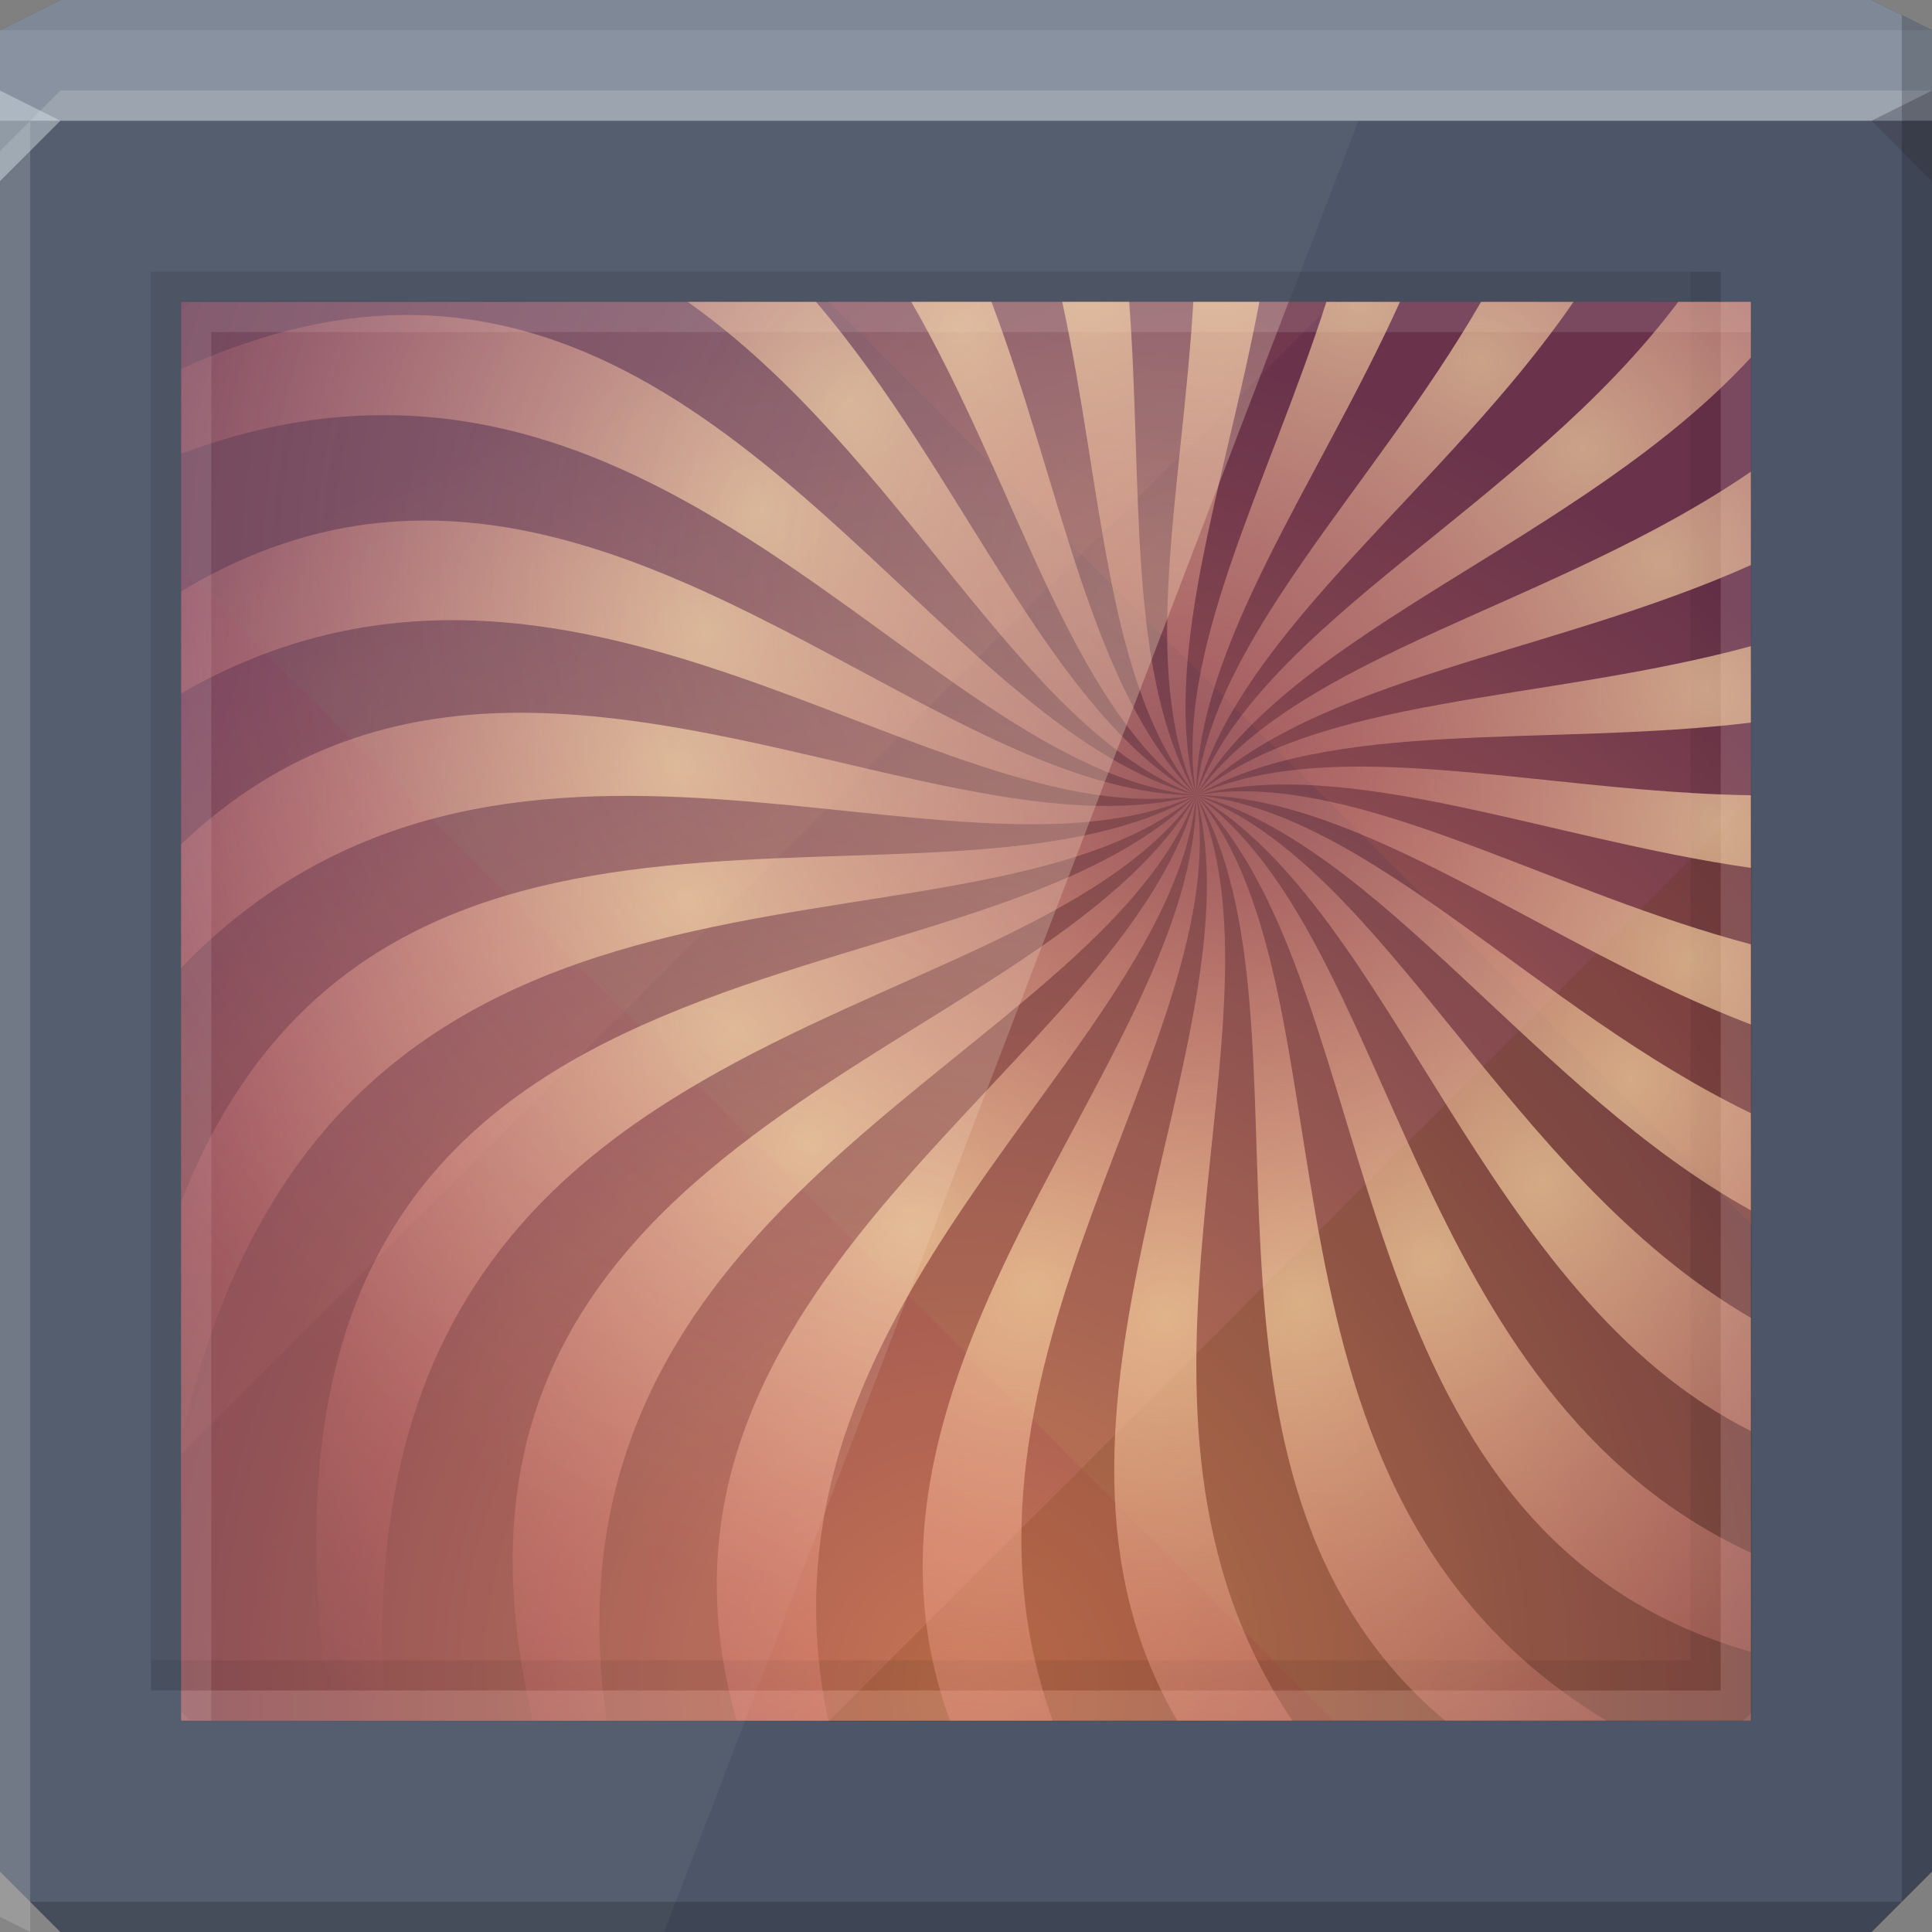 <?xml version="1.0" encoding="UTF-8" standalone="no"?>
<!-- Created with Inkscape (http://www.inkscape.org/) -->

<svg
   xmlns:dc="http://purl.org/dc/elements/1.1/"
   xmlns:cc="http://creativecommons.org/ns#"
   xmlns:rdf="http://www.w3.org/1999/02/22-rdf-syntax-ns#"
   xmlns:svg="http://www.w3.org/2000/svg"
   xmlns="http://www.w3.org/2000/svg"
   xmlns:xlink="http://www.w3.org/1999/xlink"
   xmlns:sodipodi="http://sodipodi.sourceforge.net/DTD/sodipodi-0.dtd"
   xmlns:inkscape="http://www.inkscape.org/namespaces/inkscape"
   id="svg13094"
   height="64"
   width="64"
   version="1.1"
   inkscape:version="0.48.3.1 r9886"
   sodipodi:docname="preferences-desktop-screensaver.svg"
   inkscape:export-filename="folder.png"
   inkscape:export-xdpi="90"
   inkscape:export-ydpi="90">
  <rect width="100%" height="100%" fill="#808080" stroke="none"/>
  <sodipodi:namedview
     pagecolor="#ffffff"
     bordercolor="#666666"
     borderopacity="1"
     objecttolerance="10"
     gridtolerance="10"
     guidetolerance="10"
     inkscape:pageopacity="0"
     inkscape:pageshadow="2"
     inkscape:window-width="1920"
     inkscape:window-height="1027"
     id="namedview46"
     showgrid="true"
     inkscape:snap-bbox="true"
     inkscape:bbox-paths="true"
     inkscape:bbox-nodes="true"
     inkscape:snap-bbox-edge-midpoints="true"
     inkscape:snap-bbox-midpoints="true"
     inkscape:snap-nodes="true"
     inkscape:object-paths="true"
     inkscape:snap-intersection-paths="true"
     inkscape:object-nodes="true"
     inkscape:snap-smooth-nodes="true"
     inkscape:snap-midpoints="true"
     inkscape:snap-object-midpoints="true"
     inkscape:snap-center="true"
     fit-margin-top="0"
     fit-margin-left="0"
     fit-margin-right="0"
     fit-margin-bottom="0"
     inkscape:zoom="10.429825"
     inkscape:cx="42.259432"
     inkscape:cy="29.269602"
     inkscape:window-x="-10"
     inkscape:window-y="31"
     inkscape:window-maximized="1"
     inkscape:current-layer="svg13094"
     showguides="true"
     inkscape:guide-bbox="true"
     inkscape:snap-page="true"
     inkscape:snap-global="false">
    <inkscape:grid
       type="xygrid"
       id="grid3023"
       empspacing="5"
       visible="true"
       enabled="true"
       snapvisiblegridlinesonly="true"
       originx="-80px"
       originy="-75px" />
  </sodipodi:namedview>
  <defs
     id="defs11">
    <linearGradient
       id="linearGradient3141">
      <stop
         style="stop-color:#ffdea9;stop-opacity:0.652;"
         offset="0"
         id="stop3143" />
      <stop
         style="stop-color:#ff7687;stop-opacity:0;"
         offset="1"
         id="stop3145" />
    </linearGradient>
    <linearGradient
       inkscape:collect="always"
       id="linearGradient3133">
      <stop
         style="stop-color:#000000;stop-opacity:1;"
         offset="0"
         id="stop3135" />
      <stop
         style="stop-color:#000000;stop-opacity:0;"
         offset="1"
         id="stop3137" />
    </linearGradient>
    <linearGradient
       id="linearGradient3818">
      <stop
         style="stop-color:#426ca6;stop-opacity:1;"
         offset="0"
         id="stop3820" />
      <stop
         style="stop-color:#3a6093;stop-opacity:0.586;"
         offset="1"
         id="stop3822" />
    </linearGradient>
    <radialGradient
       inkscape:collect="always"
       xlink:href="#linearGradient3818"
       id="radialGradient3824"
       cx="32"
       cy="55.5"
       fx="32"
       fy="55.5"
       r="26"
       gradientTransform="matrix(2,-2.6923078e-8,2.5369823e-8,1.885,-32,-55.596)"
       gradientUnits="userSpaceOnUse" />
    <linearGradient
       inkscape:collect="always"
       id="linearGradient3818-3">
      <stop
         style="stop-color:#6892cc;stop-opacity:1"
         offset="0"
         id="stop3820-2" />
      <stop
         style="stop-color:#5f88c0;stop-opacity:0.586"
         offset="1"
         id="stop3822-2" />
    </linearGradient>
    <linearGradient
       inkscape:collect="always"
       xlink:href="#linearGradient3133"
       id="linearGradient3139"
       x1="42.147"
       y1="18.381"
       x2="43.7"
       y2="12.586"
       gradientUnits="userSpaceOnUse" />
    <radialGradient
       inkscape:collect="always"
       xlink:href="#linearGradient3818-3"
       id="radialGradient5504"
       gradientUnits="userSpaceOnUse"
       gradientTransform="matrix(2,-2.6923078e-8,2.5369823e-8,1.885,-32,-55.596)"
       cx="32"
       cy="55.5"
       fx="32"
       fy="55.5"
       r="26" />
    <linearGradient
       inkscape:collect="always"
       xlink:href="#linearGradient3133"
       id="linearGradient5677"
       gradientUnits="userSpaceOnUse"
       x1="42.147"
       y1="18.381"
       x2="43.7"
       y2="12.586" />
    <radialGradient
       inkscape:collect="always"
       xlink:href="#linearGradient3141"
       id="radialGradient5681"
       gradientUnits="userSpaceOnUse"
       gradientTransform="matrix(2.392,0,0,1.675,-54.594,-6.898)"
       cx="39.219"
       cy="14.657"
       fx="39.219"
       fy="14.657"
       r="15.055" />
    <radialGradient
       inkscape:collect="always"
       xlink:href="#linearGradient3141"
       id="radialGradient5712"
       gradientUnits="userSpaceOnUse"
       gradientTransform="matrix(2.392,0,0,1.675,-54.594,-6.898)"
       cx="39.219"
       cy="14.657"
       fx="39.219"
       fy="14.657"
       r="15.055" />
    <radialGradient
       inkscape:collect="always"
       xlink:href="#linearGradient3141"
       id="radialGradient5718"
       gradientUnits="userSpaceOnUse"
       gradientTransform="matrix(2.392,0,0,1.675,-54.594,-6.898)"
       cx="39.219"
       cy="14.657"
       fx="39.219"
       fy="14.657"
       r="15.055" />
    <radialGradient
       inkscape:collect="always"
       xlink:href="#linearGradient3141"
       id="radialGradient5724"
       gradientUnits="userSpaceOnUse"
       gradientTransform="matrix(2.392,0,0,1.675,-54.594,-6.898)"
       cx="39.219"
       cy="14.657"
       fx="39.219"
       fy="14.657"
       r="15.055" />
    <radialGradient
       inkscape:collect="always"
       xlink:href="#linearGradient3141"
       id="radialGradient5730"
       gradientUnits="userSpaceOnUse"
       gradientTransform="matrix(2.392,0,0,1.675,-54.594,-6.898)"
       cx="39.219"
       cy="14.657"
       fx="39.219"
       fy="14.657"
       r="15.055" />
    <radialGradient
       inkscape:collect="always"
       xlink:href="#linearGradient3141"
       id="radialGradient5736"
       gradientUnits="userSpaceOnUse"
       gradientTransform="matrix(2.392,0,0,1.675,-54.594,-6.898)"
       cx="39.219"
       cy="14.657"
       fx="39.219"
       fy="14.657"
       r="15.055" />
    <radialGradient
       inkscape:collect="always"
       xlink:href="#linearGradient3141"
       id="radialGradient5742"
       gradientUnits="userSpaceOnUse"
       gradientTransform="matrix(2.392,0,0,1.675,-54.594,-6.898)"
       cx="39.219"
       cy="14.657"
       fx="39.219"
       fy="14.657"
       r="15.055" />
    <radialGradient
       inkscape:collect="always"
       xlink:href="#linearGradient3141"
       id="radialGradient5748"
       gradientUnits="userSpaceOnUse"
       gradientTransform="matrix(2.392,0,0,1.675,-54.594,-6.898)"
       cx="39.219"
       cy="14.657"
       fx="39.219"
       fy="14.657"
       r="15.055" />
    <radialGradient
       inkscape:collect="always"
       xlink:href="#linearGradient3141"
       id="radialGradient5754"
       gradientUnits="userSpaceOnUse"
       gradientTransform="matrix(2.392,0,0,1.675,-54.594,-6.898)"
       cx="39.219"
       cy="14.657"
       fx="39.219"
       fy="14.657"
       r="15.055" />
    <radialGradient
       inkscape:collect="always"
       xlink:href="#linearGradient3141"
       id="radialGradient5760"
       gradientUnits="userSpaceOnUse"
       gradientTransform="matrix(2.392,0,0,1.675,-54.594,-6.898)"
       cx="39.219"
       cy="14.657"
       fx="39.219"
       fy="14.657"
       r="15.055" />
    <radialGradient
       inkscape:collect="always"
       xlink:href="#linearGradient3141"
       id="radialGradient5766"
       gradientUnits="userSpaceOnUse"
       gradientTransform="matrix(2.392,0,0,1.675,-54.594,-6.898)"
       cx="39.219"
       cy="14.657"
       fx="39.219"
       fy="14.657"
       r="15.055" />
    <radialGradient
       inkscape:collect="always"
       xlink:href="#linearGradient3141"
       id="radialGradient5772"
       gradientUnits="userSpaceOnUse"
       gradientTransform="matrix(2.392,0,0,1.675,-54.594,-6.898)"
       cx="39.219"
       cy="14.657"
       fx="39.219"
       fy="14.657"
       r="15.055" />
    <radialGradient
       inkscape:collect="always"
       xlink:href="#linearGradient3141"
       id="radialGradient5778"
       gradientUnits="userSpaceOnUse"
       gradientTransform="matrix(2.392,0,0,1.675,-54.594,-6.898)"
       cx="39.219"
       cy="14.657"
       fx="39.219"
       fy="14.657"
       r="15.055" />
    <radialGradient
       inkscape:collect="always"
       xlink:href="#linearGradient3141"
       id="radialGradient5784"
       gradientUnits="userSpaceOnUse"
       gradientTransform="matrix(2.392,0,0,1.675,-54.594,-6.898)"
       cx="39.219"
       cy="14.657"
       fx="39.219"
       fy="14.657"
       r="15.055" />
    <radialGradient
       inkscape:collect="always"
       xlink:href="#linearGradient3141"
       id="radialGradient5790"
       gradientUnits="userSpaceOnUse"
       gradientTransform="matrix(2.392,0,0,1.675,-54.594,-6.898)"
       cx="39.219"
       cy="14.657"
       fx="39.219"
       fy="14.657"
       r="15.055" />
    <radialGradient
       inkscape:collect="always"
       xlink:href="#linearGradient3141"
       id="radialGradient5796"
       gradientUnits="userSpaceOnUse"
       gradientTransform="matrix(2.392,0,0,1.675,-54.594,-6.898)"
       cx="39.219"
       cy="14.657"
       fx="39.219"
       fy="14.657"
       r="15.055" />
    <radialGradient
       inkscape:collect="always"
       xlink:href="#linearGradient3141"
       id="radialGradient5802"
       gradientUnits="userSpaceOnUse"
       gradientTransform="matrix(2.392,0,0,1.675,-54.594,-6.898)"
       cx="39.219"
       cy="14.657"
       fx="39.219"
       fy="14.657"
       r="15.055" />
    <radialGradient
       inkscape:collect="always"
       xlink:href="#linearGradient3141"
       id="radialGradient5808"
       gradientUnits="userSpaceOnUse"
       gradientTransform="matrix(2.392,0,0,1.675,-54.594,-6.898)"
       cx="39.219"
       cy="14.657"
       fx="39.219"
       fy="14.657"
       r="15.055" />
    <radialGradient
       inkscape:collect="always"
       xlink:href="#linearGradient3141"
       id="radialGradient5814"
       gradientUnits="userSpaceOnUse"
       gradientTransform="matrix(2.392,0,0,1.675,-54.594,-6.898)"
       cx="39.219"
       cy="14.657"
       fx="39.219"
       fy="14.657"
       r="15.055" />
    <radialGradient
       inkscape:collect="always"
       xlink:href="#linearGradient3141"
       id="radialGradient5820"
       gradientUnits="userSpaceOnUse"
       gradientTransform="matrix(2.392,0,0,1.675,-54.594,-6.898)"
       cx="39.219"
       cy="14.657"
       fx="39.219"
       fy="14.657"
       r="15.055" />
    <radialGradient
       inkscape:collect="always"
       xlink:href="#linearGradient3141"
       id="radialGradient5826"
       gradientUnits="userSpaceOnUse"
       gradientTransform="matrix(2.392,0,0,1.675,-54.594,-6.898)"
       cx="39.219"
       cy="14.657"
       fx="39.219"
       fy="14.657"
       r="15.055" />
    <radialGradient
       inkscape:collect="always"
       xlink:href="#linearGradient3141"
       id="radialGradient5832"
       gradientUnits="userSpaceOnUse"
       gradientTransform="matrix(2.392,0,0,1.675,-54.594,-6.898)"
       cx="39.219"
       cy="14.657"
       fx="39.219"
       fy="14.657"
       r="15.055" />
    <radialGradient
       inkscape:collect="always"
       xlink:href="#linearGradient3141"
       id="radialGradient5838"
       gradientUnits="userSpaceOnUse"
       gradientTransform="matrix(2.392,0,0,1.675,-54.594,-6.898)"
       cx="39.219"
       cy="14.657"
       fx="39.219"
       fy="14.657"
       r="15.055" />
    <radialGradient
       inkscape:collect="always"
       xlink:href="#linearGradient3141"
       id="radialGradient5844"
       gradientUnits="userSpaceOnUse"
       gradientTransform="matrix(2.392,0,0,1.675,-54.594,-6.898)"
       cx="39.219"
       cy="14.657"
       fx="39.219"
       fy="14.657"
       r="15.055" />
    <linearGradient
       inkscape:collect="always"
       xlink:href="#linearGradient3133"
       id="linearGradient5846"
       gradientUnits="userSpaceOnUse"
       x1="42.147"
       y1="18.381"
       x2="43.7"
       y2="12.586" />
    <radialGradient
       inkscape:collect="always"
       xlink:href="#linearGradient3141"
       id="radialGradient5848"
       gradientUnits="userSpaceOnUse"
       gradientTransform="matrix(2.392,0,0,1.675,-54.594,-6.898)"
       cx="39.219"
       cy="14.657"
       fx="39.219"
       fy="14.657"
       r="15.055" />
    <radialGradient
       inkscape:collect="always"
       xlink:href="#linearGradient3141"
       id="radialGradient5851"
       gradientUnits="userSpaceOnUse"
       gradientTransform="matrix(1.914,0,0,1.675,-30.05,-14.553)"
       cx="39.219"
       cy="14.657"
       fx="39.219"
       fy="14.657"
       r="15.055" />
    <radialGradient
       inkscape:collect="always"
       xlink:href="#linearGradient3141"
       id="radialGradient5854"
       gradientUnits="userSpaceOnUse"
       gradientTransform="matrix(1.848,0.495,-0.434,1.618,-17.09,-31.192)"
       cx="39.219"
       cy="14.657"
       fx="39.219"
       fy="14.657"
       r="15.055" />
    <radialGradient
       inkscape:collect="always"
       xlink:href="#linearGradient3141"
       id="radialGradient5857"
       gradientUnits="userSpaceOnUse"
       gradientTransform="matrix(1.657,0.957,-0.838,1.451,-0.266,-43.911)"
       cx="39.219"
       cy="14.657"
       fx="39.219"
       fy="14.657"
       r="15.055" />
    <radialGradient
       inkscape:collect="always"
       xlink:href="#linearGradient3141"
       id="radialGradient5860"
       gradientUnits="userSpaceOnUse"
       gradientTransform="matrix(1.353,1.353,-1.184,1.184,19.277,-51.841)"
       cx="39.219"
       cy="14.657"
       fx="39.219"
       fy="14.657"
       r="15.055" />
    <radialGradient
       inkscape:collect="always"
       xlink:href="#linearGradient3141"
       id="radialGradient5863"
       gradientUnits="userSpaceOnUse"
       gradientTransform="matrix(0.957,1.657,-1.451,0.838,40.207,-54.444)"
       cx="39.219"
       cy="14.657"
       fx="39.219"
       fy="14.657"
       r="15.055" />
    <radialGradient
       inkscape:collect="always"
       xlink:href="#linearGradient3141"
       id="radialGradient5866"
       gradientUnits="userSpaceOnUse"
       gradientTransform="matrix(0.495,1.848,-1.618,0.434,61.097,-51.54)"
       cx="39.219"
       cy="14.657"
       fx="39.219"
       fy="14.657"
       r="15.055" />
    <radialGradient
       inkscape:collect="always"
       xlink:href="#linearGradient3141"
       id="radialGradient5869"
       gradientUnits="userSpaceOnUse"
       gradientTransform="matrix(0,1.914,-1.675,0,80.524,-43.329)"
       cx="39.219"
       cy="14.657"
       fx="39.219"
       fy="14.657"
       r="15.055" />
    <radialGradient
       inkscape:collect="always"
       xlink:href="#linearGradient3141"
       id="radialGradient5872"
       gradientUnits="userSpaceOnUse"
       gradientTransform="matrix(-0.495,1.848,-1.618,-0.434,97.163,-30.37)"
       cx="39.219"
       cy="14.657"
       fx="39.219"
       fy="14.657"
       r="15.055" />
    <radialGradient
       inkscape:collect="always"
       xlink:href="#linearGradient3141"
       id="radialGradient5875"
       gradientUnits="userSpaceOnUse"
       gradientTransform="matrix(-0.957,1.657,-1.451,-0.838,109.882,-13.545)"
       cx="39.219"
       cy="14.657"
       fx="39.219"
       fy="14.657"
       r="15.055" />
    <radialGradient
       inkscape:collect="always"
       xlink:href="#linearGradient3141"
       id="radialGradient5878"
       gradientUnits="userSpaceOnUse"
       gradientTransform="matrix(-1.353,1.353,-1.184,-1.184,117.812,5.998)"
       cx="39.219"
       cy="14.657"
       fx="39.219"
       fy="14.657"
       r="15.055" />
    <radialGradient
       inkscape:collect="always"
       xlink:href="#linearGradient3141"
       id="radialGradient5881"
       gradientUnits="userSpaceOnUse"
       gradientTransform="matrix(-1.657,0.957,-0.838,-1.451,120.415,26.927)"
       cx="39.219"
       cy="14.657"
       fx="39.219"
       fy="14.657"
       r="15.055" />
    <radialGradient
       inkscape:collect="always"
       xlink:href="#linearGradient3141"
       id="radialGradient5884"
       gradientUnits="userSpaceOnUse"
       gradientTransform="matrix(-1.848,0.495,-0.434,-1.618,117.511,47.817)"
       cx="39.219"
       cy="14.657"
       fx="39.219"
       fy="14.657"
       r="15.055" />
    <radialGradient
       inkscape:collect="always"
       xlink:href="#linearGradient3141"
       id="radialGradient5887"
       gradientUnits="userSpaceOnUse"
       gradientTransform="matrix(-1.914,0,0,-1.675,109.3,67.244)"
       cx="39.219"
       cy="14.657"
       fx="39.219"
       fy="14.657"
       r="15.055" />
    <radialGradient
       inkscape:collect="always"
       xlink:href="#linearGradient3141"
       id="radialGradient5890"
       gradientUnits="userSpaceOnUse"
       gradientTransform="matrix(-1.848,-0.495,0.434,-1.618,96.341,83.884)"
       cx="39.219"
       cy="14.657"
       fx="39.219"
       fy="14.657"
       r="15.055" />
    <radialGradient
       inkscape:collect="always"
       xlink:href="#linearGradient3141"
       id="radialGradient5893"
       gradientUnits="userSpaceOnUse"
       gradientTransform="matrix(-1.657,-0.957,0.838,-1.451,79.516,96.602)"
       cx="39.219"
       cy="14.657"
       fx="39.219"
       fy="14.657"
       r="15.055" />
    <radialGradient
       inkscape:collect="always"
       xlink:href="#linearGradient3141"
       id="radialGradient5896"
       gradientUnits="userSpaceOnUse"
       gradientTransform="matrix(-1.353,-1.353,1.184,-1.184,59.973,104.533)"
       cx="39.219"
       cy="14.657"
       fx="39.219"
       fy="14.657"
       r="15.055" />
    <radialGradient
       inkscape:collect="always"
       xlink:href="#linearGradient3141"
       id="radialGradient5899"
       gradientUnits="userSpaceOnUse"
       gradientTransform="matrix(-0.957,-1.657,1.451,-0.838,39.044,107.135)"
       cx="39.219"
       cy="14.657"
       fx="39.219"
       fy="14.657"
       r="15.055" />
    <radialGradient
       inkscape:collect="always"
       xlink:href="#linearGradient3141"
       id="radialGradient5902"
       gradientUnits="userSpaceOnUse"
       gradientTransform="matrix(-0.495,-1.848,1.618,-0.434,18.153,104.232)"
       cx="39.219"
       cy="14.657"
       fx="39.219"
       fy="14.657"
       r="15.055" />
    <radialGradient
       inkscape:collect="always"
       xlink:href="#linearGradient3141"
       id="radialGradient5905"
       gradientUnits="userSpaceOnUse"
       gradientTransform="matrix(0,-1.914,1.675,0,-1.273,96.021)"
       cx="39.219"
       cy="14.657"
       fx="39.219"
       fy="14.657"
       r="15.055" />
    <radialGradient
       inkscape:collect="always"
       xlink:href="#linearGradient3141"
       id="radialGradient5908"
       gradientUnits="userSpaceOnUse"
       gradientTransform="matrix(0.495,-1.848,1.618,0.434,-17.913,83.061)"
       cx="39.219"
       cy="14.657"
       fx="39.219"
       fy="14.657"
       r="15.055" />
    <radialGradient
       inkscape:collect="always"
       xlink:href="#linearGradient3141"
       id="radialGradient5911"
       gradientUnits="userSpaceOnUse"
       gradientTransform="matrix(0.957,-1.657,1.451,0.838,-30.631,66.237)"
       cx="39.219"
       cy="14.657"
       fx="39.219"
       fy="14.657"
       r="15.055" />
    <radialGradient
       inkscape:collect="always"
       xlink:href="#linearGradient3141"
       id="radialGradient5914"
       gradientUnits="userSpaceOnUse"
       gradientTransform="matrix(1.353,-1.353,1.184,1.184,-38.562,46.694)"
       cx="39.219"
       cy="14.657"
       fx="39.219"
       fy="14.657"
       r="15.055" />
    <radialGradient
       inkscape:collect="always"
       xlink:href="#linearGradient3141"
       id="radialGradient5917"
       gradientUnits="userSpaceOnUse"
       gradientTransform="matrix(1.657,-0.957,0.838,1.451,-41.164,25.764)"
       cx="39.219"
       cy="14.657"
       fx="39.219"
       fy="14.657"
       r="15.055" />
    <radialGradient
       inkscape:collect="always"
       xlink:href="#linearGradient3141"
       id="radialGradient5920"
       gradientUnits="userSpaceOnUse"
       gradientTransform="matrix(1.848,-0.495,0.434,1.618,-38.261,4.874)"
       cx="39.219"
       cy="14.657"
       fx="39.219"
       fy="14.657"
       r="15.055" />
    <radialGradient
       inkscape:collect="always"
       xlink:href="#linearGradient3818-3"
       id="radialGradient5924"
       gradientUnits="userSpaceOnUse"
       gradientTransform="matrix(2,-2.6923078e-8,2.5369823e-8,1.885,-32,-55.596)"
       cx="32"
       cy="55.5"
       fx="32"
       fy="55.5"
       r="26" />
    <linearGradient
       inkscape:collect="always"
       id="linearGradient3818-3-0">
      <stop
         style="stop-color:#6892cc;stop-opacity:1"
         offset="0"
         id="stop3820-2-9" />
      <stop
         style="stop-color:#5f88c0;stop-opacity:0.586"
         offset="1"
         id="stop3822-2-3" />
    </linearGradient>
    <radialGradient
       r="26"
       fy="55.5"
       fx="32"
       cy="55.5"
       cx="32"
       gradientTransform="matrix(2,-2.6923078e-8,2.5369823e-8,1.885,-32,-55.596)"
       gradientUnits="userSpaceOnUse"
       id="radialGradient5942"
       xlink:href="#linearGradient3818-3-0"
       inkscape:collect="always" />
    <linearGradient
       inkscape:collect="always"
       id="linearGradient3818-3-5">
      <stop
         style="stop-color:#6892cc;stop-opacity:1"
         offset="0"
         id="stop3820-2-95" />
      <stop
         style="stop-color:#5f88c0;stop-opacity:0.586"
         offset="1"
         id="stop3822-2-1" />
    </linearGradient>
    <radialGradient
       r="26"
       fy="55.5"
       fx="32"
       cy="55.5"
       cx="32"
       gradientTransform="matrix(2,-2.6923078e-8,2.5369823e-8,1.885,-32,-55.596)"
       gradientUnits="userSpaceOnUse"
       id="radialGradient5942-7"
       xlink:href="#linearGradient3818-3-5"
       inkscape:collect="always" />
    <linearGradient
       inkscape:collect="always"
       id="linearGradient3818-3-8">
      <stop
         style="stop-color:#6892cc;stop-opacity:1"
         offset="0"
         id="stop3820-2-3" />
      <stop
         style="stop-color:#5f88c0;stop-opacity:0.586"
         offset="1"
         id="stop3822-2-2" />
    </linearGradient>
    <radialGradient
       r="26"
       fy="55.5"
       fx="32"
       cy="55.5"
       cx="32"
       gradientTransform="matrix(2,-2.6923078e-8,2.5369823e-8,1.885,-32,-55.596)"
       gradientUnits="userSpaceOnUse"
       id="radialGradient5942-4"
       xlink:href="#linearGradient3818-3-8"
       inkscape:collect="always" />
    <linearGradient
       inkscape:collect="always"
       id="linearGradient3818-3-6">
      <stop
         style="stop-color:#6892cc;stop-opacity:1"
         offset="0"
         id="stop3820-2-96" />
      <stop
         style="stop-color:#5f88c0;stop-opacity:0.586"
         offset="1"
         id="stop3822-2-0" />
    </linearGradient>
    <radialGradient
       r="26"
       fy="55.5"
       fx="32"
       cy="55.5"
       cx="32"
       gradientTransform="matrix(2,-2.6923078e-8,2.5369823e-8,1.885,-32,-55.596)"
       gradientUnits="userSpaceOnUse"
       id="radialGradient5942-44"
       xlink:href="#linearGradient3818-3-6"
       inkscape:collect="always" />
    <linearGradient
       inkscape:collect="always"
       id="linearGradient3818-3-1">
      <stop
         style="stop-color:#6892cc;stop-opacity:1"
         offset="0"
         id="stop3820-2-7" />
      <stop
         style="stop-color:#5f88c0;stop-opacity:0.586"
         offset="1"
         id="stop3822-2-6" />
    </linearGradient>
    <radialGradient
       r="26"
       fy="55.5"
       fx="32"
       cy="55.5"
       cx="32"
       gradientTransform="matrix(2,-2.6923078e-8,2.5369823e-8,1.885,-32,-55.596)"
       gradientUnits="userSpaceOnUse"
       id="radialGradient5942-5"
       xlink:href="#linearGradient3818-3-1"
       inkscape:collect="always" />
    <linearGradient
       inkscape:collect="always"
       id="linearGradient3818-3-9">
      <stop
         style="stop-color:#6892cc;stop-opacity:1"
         offset="0"
         id="stop3820-2-8" />
      <stop
         style="stop-color:#5f88c0;stop-opacity:0.586"
         offset="1"
         id="stop3822-2-26" />
    </linearGradient>
    <radialGradient
       r="26"
       fy="55.5"
       fx="32"
       cy="55.5"
       cx="32"
       gradientTransform="matrix(2,-2.6923078e-8,2.5369823e-8,1.885,-32,-55.596)"
       gradientUnits="userSpaceOnUse"
       id="radialGradient5942-0"
       xlink:href="#linearGradient3818-3-9"
       inkscape:collect="always" />
    <linearGradient
       inkscape:collect="always"
       id="linearGradient3818-3-7">
      <stop
         style="stop-color:#6892cc;stop-opacity:1"
         offset="0"
         id="stop3820-2-5" />
      <stop
         style="stop-color:#5f88c0;stop-opacity:0.586"
         offset="1"
         id="stop3822-2-9" />
    </linearGradient>
    <radialGradient
       r="26"
       fy="55.5"
       fx="32"
       cy="55.5"
       cx="32"
       gradientTransform="matrix(2,-2.6923078e-8,2.5369823e-8,1.885,-32,-55.596)"
       gradientUnits="userSpaceOnUse"
       id="radialGradient5942-70"
       xlink:href="#linearGradient3818-3-7"
       inkscape:collect="always" />
    <linearGradient
       inkscape:collect="always"
       id="linearGradient3818-3-68">
      <stop
         style="stop-color:#6892cc;stop-opacity:1"
         offset="0"
         id="stop3820-2-6" />
      <stop
         style="stop-color:#5f88c0;stop-opacity:0.586"
         offset="1"
         id="stop3822-2-5" />
    </linearGradient>
    <radialGradient
       r="26"
       fy="55.5"
       fx="32"
       cy="55.5"
       cx="32"
       gradientTransform="matrix(2,-2.6923078e-8,2.5369823e-8,1.885,-32,-55.596)"
       gradientUnits="userSpaceOnUse"
       id="radialGradient5942-1"
       xlink:href="#linearGradient3818-3-68"
       inkscape:collect="always" />
    <linearGradient
       inkscape:collect="always"
       id="linearGradient3818-3-4">
      <stop
         style="stop-color:#6892cc;stop-opacity:1"
         offset="0"
         id="stop3820-2-58" />
      <stop
         style="stop-color:#5f88c0;stop-opacity:0.586"
         offset="1"
         id="stop3822-2-7" />
    </linearGradient>
    <radialGradient
       r="26"
       fy="55.5"
       fx="32"
       cy="55.5"
       cx="32"
       gradientTransform="matrix(2,-2.6923078e-8,2.5369823e-8,1.885,-32,-55.596)"
       gradientUnits="userSpaceOnUse"
       id="radialGradient5942-46"
       xlink:href="#linearGradient3818-3-4"
       inkscape:collect="always" />
    <linearGradient
       inkscape:collect="always"
       id="linearGradient3818-3-43">
      <stop
         style="stop-color:#6892cc;stop-opacity:1"
         offset="0"
         id="stop3820-2-36" />
      <stop
         style="stop-color:#5f88c0;stop-opacity:0.586"
         offset="1"
         id="stop3822-2-93" />
    </linearGradient>
    <radialGradient
       r="26"
       fy="55.5"
       fx="32"
       cy="55.5"
       cx="32"
       gradientTransform="matrix(2,-2.6923078e-8,2.5369823e-8,1.885,-32,-55.596)"
       gradientUnits="userSpaceOnUse"
       id="radialGradient5942-77"
       xlink:href="#linearGradient3818-3-43"
       inkscape:collect="always" />
    <linearGradient
       inkscape:collect="always"
       id="linearGradient3818-3-04">
      <stop
         style="stop-color:#6892cc;stop-opacity:1"
         offset="0"
         id="stop3820-2-0" />
      <stop
         style="stop-color:#5f88c0;stop-opacity:0.586"
         offset="1"
         id="stop3822-2-29" />
    </linearGradient>
    <radialGradient
       r="26"
       fy="55.5"
       fx="32"
       cy="55.5"
       cx="32"
       gradientTransform="matrix(2,-2.6923078e-8,2.5369823e-8,1.885,-32,-55.596)"
       gradientUnits="userSpaceOnUse"
       id="radialGradient5942-9"
       xlink:href="#linearGradient3818-3-04"
       inkscape:collect="always" />
    <linearGradient
       inkscape:collect="always"
       id="linearGradient3818-3-3">
      <stop
         style="stop-color:#6892cc;stop-opacity:1"
         offset="0"
         id="stop3820-2-85" />
      <stop
         style="stop-color:#5f88c0;stop-opacity:0.586"
         offset="1"
         id="stop3822-2-934" />
    </linearGradient>
    <radialGradient
       r="26"
       fy="55.5"
       fx="32"
       cy="55.5"
       cx="32"
       gradientTransform="matrix(2,-2.6923078e-8,2.5369823e-8,1.885,-32,-55.596)"
       gradientUnits="userSpaceOnUse"
       id="radialGradient5942-6"
       xlink:href="#linearGradient3818-3-3"
       inkscape:collect="always" />
    <linearGradient
       inkscape:collect="always"
       id="linearGradient3818-3-2">
      <stop
         style="stop-color:#6892cc;stop-opacity:1"
         offset="0"
         id="stop3820-2-64" />
      <stop
         style="stop-color:#5f88c0;stop-opacity:0.586"
         offset="1"
         id="stop3822-2-8" />
    </linearGradient>
    <radialGradient
       r="26"
       fy="55.5"
       fx="32"
       cy="55.5"
       cx="32"
       gradientTransform="matrix(2,-2.6923078e-8,2.5369823e-8,1.885,-32,-55.596)"
       gradientUnits="userSpaceOnUse"
       id="radialGradient5942-443"
       xlink:href="#linearGradient3818-3-2"
       inkscape:collect="always" />
    <linearGradient
       inkscape:collect="always"
       id="linearGradient3818-3-41">
      <stop
         style="stop-color:#6892cc;stop-opacity:1"
         offset="0"
         id="stop3820-2-69" />
      <stop
         style="stop-color:#5f88c0;stop-opacity:0.586"
         offset="1"
         id="stop3822-2-4" />
    </linearGradient>
    <radialGradient
       r="26"
       fy="55.5"
       fx="32"
       cy="55.5"
       cx="32"
       gradientTransform="matrix(2,-2.6923078e-8,2.5369823e-8,1.885,-32,-55.596)"
       gradientUnits="userSpaceOnUse"
       id="radialGradient5942-00"
       xlink:href="#linearGradient3818-3-41"
       inkscape:collect="always" />
    <linearGradient
       inkscape:collect="always"
       id="linearGradient3818-3-78">
      <stop
         style="stop-color:#6892cc;stop-opacity:1"
         offset="0"
         id="stop3820-2-72" />
      <stop
         style="stop-color:#5f88c0;stop-opacity:0.586"
         offset="1"
         id="stop3822-2-92" />
    </linearGradient>
    <radialGradient
       r="26"
       fy="55.5"
       fx="32"
       cy="55.5"
       cx="32"
       gradientTransform="matrix(2,-2.6923078e-8,2.5369823e-8,1.885,-32,-55.596)"
       gradientUnits="userSpaceOnUse"
       id="radialGradient5942-8"
       xlink:href="#linearGradient3818-3-78"
       inkscape:collect="always" />
    <linearGradient
       inkscape:collect="always"
       id="linearGradient3818-3-96">
      <stop
         style="stop-color:#6892cc;stop-opacity:1"
         offset="0"
         id="stop3820-2-75" />
      <stop
         style="stop-color:#5f88c0;stop-opacity:0.586"
         offset="1"
         id="stop3822-2-42" />
    </linearGradient>
    <radialGradient
       r="26"
       fy="55.5"
       fx="32"
       cy="55.5"
       cx="32"
       gradientTransform="matrix(2,-2.6923078e-8,2.5369823e-8,1.885,-32,-55.596)"
       gradientUnits="userSpaceOnUse"
       id="radialGradient5942-18"
       xlink:href="#linearGradient3818-3-96"
       inkscape:collect="always" />
    <linearGradient
       inkscape:collect="always"
       id="linearGradient3818-3-08">
      <stop
         style="stop-color:#6892cc;stop-opacity:1"
         offset="0"
         id="stop3820-2-2" />
      <stop
         style="stop-color:#5f88c0;stop-opacity:0.586"
         offset="1"
         id="stop3822-2-14" />
    </linearGradient>
    <radialGradient
       r="26"
       fy="55.5"
       fx="32"
       cy="55.5"
       cx="32"
       gradientTransform="matrix(2,-2.6923078e-8,2.5369823e-8,1.885,-32,-55.596)"
       gradientUnits="userSpaceOnUse"
       id="radialGradient5942-447"
       xlink:href="#linearGradient3818-3-08"
       inkscape:collect="always" />
    <linearGradient
       inkscape:collect="always"
       id="linearGradient3818-3-98">
      <stop
         style="stop-color:#6892cc;stop-opacity:1"
         offset="0"
         id="stop3820-2-84" />
      <stop
         style="stop-color:#5f88c0;stop-opacity:0.586"
         offset="1"
         id="stop3822-2-96" />
    </linearGradient>
    <radialGradient
       r="26"
       fy="55.5"
       fx="32"
       cy="55.5"
       cx="32"
       gradientTransform="matrix(2,-2.6923078e-8,2.5369823e-8,1.885,-32,-55.596)"
       gradientUnits="userSpaceOnUse"
       id="radialGradient5942-60"
       xlink:href="#linearGradient3818-3-98"
       inkscape:collect="always" />
    <linearGradient
       inkscape:collect="always"
       id="linearGradient3818-3-13">
      <stop
         style="stop-color:#6892cc;stop-opacity:1"
         offset="0"
         id="stop3820-2-4" />
      <stop
         style="stop-color:#5f88c0;stop-opacity:0.586"
         offset="1"
         id="stop3822-2-17" />
    </linearGradient>
    <radialGradient
       r="26"
       fy="55.5"
       fx="32"
       cy="55.5"
       cx="32"
       gradientTransform="matrix(2,-2.6923078e-8,2.5369823e-8,1.885,-32,-55.596)"
       gradientUnits="userSpaceOnUse"
       id="radialGradient5942-2"
       xlink:href="#linearGradient3818-3-13"
       inkscape:collect="always" />
    <linearGradient
       inkscape:collect="always"
       id="linearGradient3818-3-136">
      <stop
         style="stop-color:#6892cc;stop-opacity:1"
         offset="0"
         id="stop3820-2-57" />
      <stop
         style="stop-color:#5f88c0;stop-opacity:0.586"
         offset="1"
         id="stop3822-2-33" />
    </linearGradient>
    <radialGradient
       r="26"
       fy="55.5"
       fx="32"
       cy="55.5"
       cx="32"
       gradientTransform="matrix(2,-2.6923078e-8,2.5369823e-8,1.885,-32,-55.596)"
       gradientUnits="userSpaceOnUse"
       id="radialGradient5942-09"
       xlink:href="#linearGradient3818-3-136"
       inkscape:collect="always" />
    <linearGradient
       inkscape:collect="always"
       id="linearGradient3818-3-00">
      <stop
         style="stop-color:#6892cc;stop-opacity:1"
         offset="0"
         id="stop3820-2-79" />
      <stop
         style="stop-color:#5f88c0;stop-opacity:0.586"
         offset="1"
         id="stop3822-2-65" />
    </linearGradient>
    <radialGradient
       r="26"
       fy="55.5"
       fx="32"
       cy="55.5"
       cx="32"
       gradientTransform="matrix(2,-2.6923078e-8,2.5369823e-8,1.885,-32,-55.596)"
       gradientUnits="userSpaceOnUse"
       id="radialGradient5942-13"
       xlink:href="#linearGradient3818-3-00"
       inkscape:collect="always" />
    <linearGradient
       inkscape:collect="always"
       id="linearGradient3818-3-61">
      <stop
         style="stop-color:#6892cc;stop-opacity:1"
         offset="0"
         id="stop3820-2-45" />
      <stop
         style="stop-color:#5f88c0;stop-opacity:0.586"
         offset="1"
         id="stop3822-2-41" />
    </linearGradient>
    <radialGradient
       r="26"
       fy="55.5"
       fx="32"
       cy="55.5"
       cx="32"
       gradientTransform="matrix(2,-2.6923078e-8,2.5369823e-8,1.885,-32,-55.596)"
       gradientUnits="userSpaceOnUse"
       id="radialGradient5942-56"
       xlink:href="#linearGradient3818-3-61"
       inkscape:collect="always" />
    <radialGradient
       inkscape:collect="always"
       xlink:href="#linearGradient3889"
       id="radialGradient3895"
       cx="30.957"
       cy="26.079"
       fx="30.957"
       fy="26.079"
       r="18.344"
       gradientTransform="matrix(2.216,0,0,1.954,-29.611,-31.957)"
       gradientUnits="userSpaceOnUse" />
    <linearGradient
       inkscape:collect="always"
       id="linearGradient3889">
      <stop
         style="stop-color:#b9f1ff;stop-opacity:0.356"
         offset="0"
         id="stop3891" />
      <stop
         style="stop-color:#ffffff;stop-opacity:0;"
         offset="1"
         id="stop3893" />
    </linearGradient>
    <radialGradient
       r="26"
       fy="33.904"
       fx="58"
       cy="33.904"
       cx="58"
       gradientTransform="matrix(0,1.731,-1.631,0,87.295,-44.385)"
       gradientUnits="userSpaceOnUse"
       id="radialGradient3817"
       xlink:href="#linearGradient3818-1-1"
       inkscape:collect="always" />
    <linearGradient
       id="linearGradient3818-1-1">
      <stop
         style="stop-color:#72a1e3;stop-opacity:1;"
         offset="0"
         id="stop3820-2-9-4" />
      <stop
         style="stop-color:#41597d;stop-opacity:1;"
         offset="1"
         id="stop3822-3-9" />
    </linearGradient>
    <radialGradient
       inkscape:collect="always"
       xlink:href="#linearGradient3889-3"
       id="radialGradient3895-0"
       cx="30.957"
       cy="26.079"
       fx="30.957"
       fy="26.079"
       r="18.344"
       gradientTransform="matrix(2.216,0,0,1.954,-29.611,-31.957)"
       gradientUnits="userSpaceOnUse" />
    <linearGradient
       id="linearGradient3889-3">
      <stop
         style="stop-color:#ffe5b9;stop-opacity:0.292;"
         offset="0"
         id="stop3891-7" />
      <stop
         style="stop-color:#ffffff;stop-opacity:0;"
         offset="1"
         id="stop3893-1" />
    </linearGradient>
    <radialGradient
       r="26"
       fy="33.904"
       fx="58"
       cy="33.904"
       cx="58"
       gradientTransform="matrix(0,1.731,-1.631,0,87.295,-44.385)"
       gradientUnits="userSpaceOnUse"
       id="radialGradient3817-0"
       xlink:href="#linearGradient3818-1-1-4"
       inkscape:collect="always" />
    <linearGradient
       id="linearGradient3818-1-1-4">
      <stop
         style="stop-color:#e99260;stop-opacity:1;"
         offset="0"
         id="stop3820-2-9-7" />
      <stop
         style="stop-color:#6b3653;stop-opacity:1;"
         offset="1"
         id="stop3822-3-9-7" />
    </linearGradient>
  </defs>
  <path
     sodipodi:nodetypes="ccccccccc"
     inkscape:connector-curvature="0"
     style="color:#000000;fill:#4d5668;fill-opacity:1;fill-rule:nonzero;stroke:none;marker:none;visibility:visible;display:inline;overflow:visible;enable-background:accumulate"
     id="path3812"
     d="M 0,1 2,0 62,0 64,1 64,62 62,64 2,64 0,62 z" />
  <g
     id="g3132">
    <path
       style="color:#000000;fill:url(#radialGradient3817-0);fill-opacity:1;fill-rule:nonzero;stroke:none;stroke-width:1;marker:none;visibility:visible;display:inline;overflow:visible;enable-background:accumulate"
       d="m 6,10 52,0 0,47 -52,0 z"
       id="rect3776"
       inkscape:connector-curvature="0"
       sodipodi:nodetypes="ccccc" />
    <g
       id="g3887"
       transform="matrix(-1.022,0.205,0.205,-1.022,57.843,61.183)"
       style="opacity:0.641">
      <path
         transform="matrix(-1.02,-0.204,-0.204,-1.02,71.465,74.188)"
         id="path3889"
         d="M 58,26.438 27.438,57 35,57 l 7.594,0 7.562,0 7.562,0 L 58,56.719 58,49.156 58,41.594 58,34 58,26.438 z"
         style="color:#000000;fill:#3b1800;fill-opacity:0.276;fill-rule:nonzero;stroke:none;stroke-width:2;marker:none;visibility:visible;display:inline;overflow:visible;enable-background:accumulate"
         inkscape:connector-curvature="0" />
      <path
         id="path3891"
         transform="matrix(-1.02,-0.204,-0.204,-1.02,71.465,74.188)"
         d="M 44.156,10 6,48.156 6,55.719 6,57 l 6.281,0 7.562,0 7.594,0 L 58,26.438 58,18.844 58,11.281 58,10 l -6.281,0 -7.562,0 z"
         style="color:#000000;fill:#2a003b;fill-opacity:0.119;fill-rule:nonzero;stroke:none;stroke-width:2;marker:none;visibility:visible;display:inline;overflow:visible;enable-background:accumulate"
         inkscape:connector-curvature="0" />
      <path
         id="path3893"
         transform="matrix(-1.02,-0.204,-0.204,-1.02,71.465,74.188)"
         d="M 6.281,10 6,10.281 6,17.844 6,25.406 6,33 6,40.562 6,48.156 44.156,10 36.562,10 29,10 l -7.594,0 -7.562,0 -7.562,0 z"
         style="color:#000000;fill:#905d71;fill-opacity:0.147;fill-rule:nonzero;stroke:none;stroke-width:2;marker:none;visibility:visible;display:inline;overflow:visible;enable-background:accumulate"
         inkscape:connector-curvature="0" />
    </g>
    <g
       style="opacity:0.641"
       transform="matrix(-1.022,-0.205,0.205,1.022,57.843,5.817)"
       id="g3806">
      <path
         style="color:#000000;fill:#933c00;fill-opacity:0.129;fill-rule:nonzero;stroke:none;stroke-width:2;marker:none;visibility:visible;display:inline;overflow:visible;enable-background:accumulate"
         d="M 58,26.438 27.438,57 35,57 l 7.594,0 7.562,0 7.562,0 L 58,56.719 58,49.156 58,41.594 58,34 58,26.438 z"
         id="rect3012-5"
         transform="matrix(-1.02,-0.204,-0.204,-1.02,71.465,74.188)"
         inkscape:connector-curvature="0" />
      <path
         style="color:#000000;fill:#271b14;fill-opacity:0.165;fill-rule:nonzero;stroke:none;stroke-width:2;marker:none;visibility:visible;display:inline;overflow:visible;enable-background:accumulate"
         d="M 44.156,10 6,48.156 6,55.719 6,57 l 6.281,0 7.562,0 7.594,0 L 58,26.438 58,18.844 58,11.281 58,10 l -6.281,0 -7.562,0 z"
         id="rect3020"
         inkscape:connector-curvature="0"
         transform="matrix(-1.02,-0.204,-0.204,-1.02,71.465,74.188)" />
      <path
         style="color:#000000;fill:#520a1d;fill-opacity:0.246;fill-rule:nonzero;stroke:none;stroke-width:2;marker:none;visibility:visible;display:inline;overflow:visible;enable-background:accumulate"
         d="M 6.281,10 6,10.281 6,17.844 6,25.406 6,33 6,40.562 6,48.156 44.156,10 36.562,10 29,10 l -7.594,0 -7.562,0 -7.562,0 z"
         transform="matrix(-1.02,-0.204,-0.204,-1.02,71.465,74.188)"
         id="rect3028"
         inkscape:connector-curvature="0" />
    </g>
  </g>
  <g
     id="g3043"
     inkscape:export-filename="folder.png"
     inkscape:export-xdpi="90"
     inkscape:export-ydpi="90"
     transform="translate(-0.625,0.082)" />
  <path
     d="M 0,1 2,0 62,0 64,1 64,4 0,4 z"
     id="path3029"
     style="color:#000000;fill:#8892a1;fill-opacity:1;fill-rule:nonzero;stroke:none;marker:none;visibility:visible;display:inline;overflow:visible;enable-background:accumulate"
     inkscape:connector-curvature="0"
     sodipodi:nodetypes="ccccccc" />
  <path
     style="fill:#ffffff;fill-opacity:0.049;fill-rule:nonzero;stroke:none"
     d="M 0,4 45,4 22,64 0,64 z"
     id="rect5563"
     inkscape:connector-curvature="0"
     sodipodi:nodetypes="ccccc" />
  <path
     style="fill:#000000;fill-opacity:0.094;fill-rule:nonzero;stroke:none"
     d="m 5,9 0,47 1,0 0,-46 51,0 0,-1 z"
     id="path3830"
     inkscape:connector-curvature="0"
     sodipodi:nodetypes="ccccccc" />
  <path
     sodipodi:nodetypes="ccccccc"
     inkscape:connector-curvature="0"
     id="path3826"
     d="M 57,56 57,9 56,9 56,55 5,55 5,56 z"
     style="fill:#000000;fill-opacity:0.072;fill-rule:nonzero;stroke:none" />
  <path
     sodipodi:nodetypes="ccccccc"
     inkscape:connector-curvature="0"
     id="path3828"
     d="m 6,10 0,47 1,0 0,-46 51,0 0,-1 z"
     style="fill:#ffffff;fill-opacity:0.11;fill-rule:nonzero;stroke:none" />
  <path
     style="fill:#ffffff;fill-opacity:0.11;fill-rule:nonzero;stroke:none"
     d="m 58,57 0,-47 -1,0 0,46 -51,0 0,1 z"
     id="rect5556"
     inkscape:connector-curvature="0"
     sodipodi:nodetypes="ccccccc" />
  <path
     sodipodi:nodetypes="cccccccccc"
     inkscape:connector-curvature="0"
     id="path3864"
     d="M 2,3 1,4 62,4 64,3 z M 1,4 0,5 0,63.5 1,64 z"
     style="fill:#ffffff;fill-opacity:0.166;fill-rule:nonzero" />
  <path
     style="fill:#000000;fill-opacity:0.07;fill-rule:nonzero"
     d="M 2,0 0,1 64,1 62,0 z"
     id="path3807"
     inkscape:connector-curvature="0"
     sodipodi:nodetypes="ccccc" />
  <path
     d="M 64,6 62,4 64,3 z"
     id="path3028"
     style="fill:#1f0700;fill-opacity:0.138"
     inkscape:connector-curvature="0" />
  <path
     d="M 0,6 2,4 0,3 z"
     id="path3028-6"
     style="fill:#d4e1e5;fill-opacity:0.466"
     inkscape:connector-curvature="0" />
  <path
     inkscape:connector-curvature="0"
     style="fill:#000000;fill-opacity:0.194;fill-rule:nonzero"
     id="path3800"
     d="M 63,0.5 63,63 1,63 2,64 62,64 64,62 64,1 z" />
  <path
     style="color:#000000;fill:url(#radialGradient5920);fill-opacity:1;fill-rule:nonzero;stroke:none;stroke-width:1;marker:none;visibility:visible;display:inline;overflow:visible;enable-background:accumulate"
     d="M 39.531 10 C 39.156 16.23 37.73 22.177 39.625 26.344 C 38.425 21.866 40.575 16.033 41.719 10 L 39.531 10 z "
     id="path5842" />
  <path
     style="color:#000000;fill:url(#radialGradient5917);fill-opacity:1;fill-rule:nonzero;stroke:none;stroke-width:1;marker:none;visibility:visible;display:inline;overflow:visible;enable-background:accumulate"
     d="M 35.188 10 C 36.556 16.311 36.622 22.695 39.625 26.344 C 37.305 22.325 37.865 16.13 37.406 10 L 35.188 10 z "
     id="path5836" />
  <path
     style="color:#000000;fill:url(#radialGradient5914);fill-opacity:1;fill-rule:nonzero;stroke:none;stroke-width:1;marker:none;visibility:visible;display:inline;overflow:visible;enable-background:accumulate"
     d="M 30.188 10 C 33.749 16.181 35.395 23.323 39.625 26.344 C 36.13 22.849 35.155 16.119 32.844 10 L 30.188 10 z "
     id="path5830" />
  <path
     style="color:#000000;fill:url(#radialGradient5911);fill-opacity:1;fill-rule:nonzero;stroke:none;stroke-width:1;marker:none;visibility:visible;display:inline;overflow:visible;enable-background:accumulate"
     d="M 22.781 10 C 29.91 15.043 33.71 24.128 39.625 26.344 C 34.7 23.5 31.884 15.663 27.031 10 L 22.781 10 z "
     id="path5824" />
  <path
     style="color:#000000;fill:url(#radialGradient5908);fill-opacity:1;fill-rule:nonzero;stroke:none;stroke-width:1;marker:none;visibility:visible;display:inline;overflow:visible;enable-background:accumulate"
     d="M 13.844 10.438 C 11.466 10.375 8.872 10.913 6 12.219 L 6 15.031 C 21.72 9.141 30.409 25.45 39.625 26.344 C 31.656 24.208 25.24 10.739 13.844 10.438 z "
     id="path5818" />
  <path
     style="color:#000000;fill:url(#radialGradient5905);fill-opacity:1;fill-rule:nonzero;stroke:none;stroke-width:1;marker:none;visibility:visible;display:inline;overflow:visible;enable-background:accumulate"
     d="M 13.625 17.25 C 11.164 17.323 8.607 18.014 6 19.594 L 6 22.969 C 18.975 15.501 30.888 27.8 39.625 26.344 C 32.125 26.344 23.469 16.957 13.625 17.25 z "
     id="path5812" />
  <path
     style="color:#000000;fill:url(#radialGradient5902);fill-opacity:1;fill-rule:nonzero;stroke:none;stroke-width:1;marker:none;visibility:visible;display:inline;overflow:visible;enable-background:accumulate"
     d="M 16.469 23.625 C 12.801 23.758 9.225 24.896 6 27.969 L 6 32.062 C 16.618 21.082 31.497 30.042 39.625 26.344 C 33.467 27.994 24.742 23.326 16.469 23.625 z "
     id="path5806" />
  <path
     style="color:#000000;fill:url(#radialGradient5899);fill-opacity:1;fill-rule:nonzero;stroke:none;stroke-width:1;marker:none;visibility:visible;display:inline;overflow:visible;enable-background:accumulate"
     d="M 39.625 26.344 C 31.045 31.297 12.534 23.136 6 39.812 L 6 47.719 C 10.895 25.536 31.716 32.855 39.625 26.344 z "
     id="path5800" />
  <path
     style="color:#000000;fill:url(#radialGradient5896);fill-opacity:1;fill-rule:nonzero;stroke:none;stroke-width:1;marker:none;visibility:visible;display:inline;overflow:visible;enable-background:accumulate"
     d="M 39.625 26.344 C 31.623 34.345 6.674 29.156 10.969 57 L 12.781 57 C 10.867 32.953 33.56 34.835 39.625 26.344 z "
     id="path5794" />
  <path
     style="color:#000000;fill:url(#radialGradient5893);fill-opacity:1;fill-rule:nonzero;stroke:none;stroke-width:1;marker:none;visibility:visible;display:inline;overflow:visible;enable-background:accumulate"
     d="M 39.625 26.344 C 34.475 35.263 12.931 37.276 17.656 57 L 20.094 57 C 17.533 39.347 36.305 35.206 39.625 26.344 z "
     id="path5788" />
  <path
     style="color:#000000;fill:url(#radialGradient5890);fill-opacity:1;fill-rule:nonzero;stroke:none;stroke-width:1;marker:none;visibility:visible;display:inline;overflow:visible;enable-background:accumulate"
     d="M 39.625 26.344 C 37.202 35.387 20.218 42.404 24.406 57 L 27.438 57 C 24.476 43.123 38.789 34.963 39.625 26.344 z "
     id="path5782" />
  <path
     style="color:#000000;fill:url(#radialGradient5887);fill-opacity:1;fill-rule:nonzero;stroke:none;stroke-width:1;marker:none;visibility:visible;display:inline;overflow:visible;enable-background:accumulate"
     d="M 39.625 26.344 C 39.625 35 27.166 45.221 31.469 57 L 34.875 57 C 30.6 45.181 40.969 34.411 39.625 26.344 z "
     id="path5776" />
  <path
     style="color:#000000;fill:url(#radialGradient5884);fill-opacity:1;fill-rule:nonzero;stroke:none;stroke-width:1;marker:none;visibility:visible;display:inline;overflow:visible;enable-background:accumulate"
     d="M 39.625 26.344 C 41.789 34.421 33.102 46.907 39 57 L 42.812 57 C 35.857 46.722 42.989 33.739 39.625 26.344 z "
     id="path5770" />
  <path
     style="color:#000000;fill:url(#radialGradient5881);fill-opacity:1;fill-rule:nonzero;stroke:none;stroke-width:1;marker:none;visibility:visible;display:inline;overflow:visible;enable-background:accumulate"
     d="M 39.625 26.344 C 43.955 33.844 38.244 48.953 47.875 57 L 53.219 57 C 40.612 49.423 45.213 33.132 39.625 26.344 z "
     id="path5764" />
  <path
     style="color:#000000;fill:url(#radialGradient5878);fill-opacity:1;fill-rule:nonzero;stroke:none;stroke-width:1;marker:none;visibility:visible;display:inline;overflow:visible;enable-background:accumulate"
     d="M 39.625 26.344 C 46.156 32.875 43.912 50.717 58 54.719 L 58 51.438 C 46.557 46.129 46.292 31.106 39.625 26.344 z "
     id="path5758" />
  <path
     style="color:#000000;fill:url(#radialGradient5875);fill-opacity:1;fill-rule:nonzero;stroke:none;stroke-width:1;marker:none;visibility:visible;display:inline;overflow:visible;enable-background:accumulate"
     d="M 39.625 26.344 C 46.212 30.147 49.036 42.899 58 47.406 L 58 43.656 C 49.874 38.914 45.943 28.711 39.625 26.344 z "
     id="path5752" />
  <path
     style="color:#000000;fill:url(#radialGradient5872);fill-opacity:1;fill-rule:nonzero;stroke:none;stroke-width:1;marker:none;visibility:visible;display:inline;overflow:visible;enable-background:accumulate"
     d="M 39.625 26.344 C 45.691 27.969 50.855 36.144 58 40.094 L 58 36.875 C 50.872 33.43 45.351 26.899 39.625 26.344 z "
     id="path5746" />
  <path
     style="color:#000000;fill:url(#radialGradient5869);fill-opacity:1;fill-rule:nonzero;stroke:none;stroke-width:1;marker:none;visibility:visible;display:inline;overflow:visible;enable-background:accumulate"
     d="M 40.781 26.219 C 40.395 26.233 40 26.281 39.625 26.344 C 45.122 26.344 51.245 31.363 58 33.938 L 58 31.281 C 51.564 29.577 45.713 26.035 40.781 26.219 z "
     id="path5740" />
  <path
     style="color:#000000;fill:url(#radialGradient5866);fill-opacity:1;fill-rule:nonzero;stroke:none;stroke-width:1;marker:none;visibility:visible;display:inline;overflow:visible;enable-background:accumulate"
     d="M 44.312 25.406 C 42.591 25.461 41.009 25.714 39.625 26.344 C 44.603 25.01 51.26 27.787 58 28.75 L 58 26.344 C 53.132 26.271 48.332 25.278 44.312 25.406 z "
     id="path5734" />
  <path
     style="color:#000000;fill:url(#radialGradient5863);fill-opacity:1;fill-rule:nonzero;stroke:none;stroke-width:1;marker:none;visibility:visible;display:inline;overflow:visible;enable-background:accumulate"
     d="M 58 21.406 C 51.071 23.284 43.663 23.02 39.625 26.344 C 44.088 23.767 51.241 24.751 58 23.938 L 58 21.406 z "
     id="path5728" />
  <path
     style="color:#000000;fill:url(#radialGradient5860);fill-opacity:1;fill-rule:nonzero;stroke:none;stroke-width:1;marker:none;visibility:visible;display:inline;overflow:visible;enable-background:accumulate"
     d="M 58 15.625 C 51.441 20.121 42.984 21.642 39.625 26.344 C 43.513 22.456 51.401 21.678 58 18.719 L 58 15.625 z "
     id="path5722" />
  <path
     style="color:#000000;fill:url(#radialGradient5857);fill-opacity:1;fill-rule:nonzero;stroke:none;stroke-width:1;marker:none;visibility:visible;display:inline;overflow:visible;enable-background:accumulate"
     d="M 55.594 10 C 50.488 16.805 41.788 20.571 39.625 26.344 C 42.824 20.803 52.369 17.949 58 11.844 L 58 10 L 55.594 10 z "
     id="path5716" />
  <path
     style="color:#000000;fill:url(#radialGradient5854);fill-opacity:1;fill-rule:nonzero;stroke:none;stroke-width:1;marker:none;visibility:visible;display:inline;overflow:visible;enable-background:accumulate"
     d="M 49.062 10 C 45.49 16.177 40.127 21.169 39.625 26.344 C 41.093 20.866 47.908 16.128 52.125 10 L 49.062 10 z "
     id="path5710" />
  <path
     style="color:#000000;fill:url(#radialGradient5851);fill-opacity:1;fill-rule:nonzero;stroke:none;stroke-width:1;marker:none;visibility:visible;display:inline;overflow:visible;enable-background:accumulate"
     d="M 43.938 10 C 41.967 16.134 38.85 21.692 39.625 26.344 C 39.625 21.402 43.682 15.959 46.375 10 L 43.938 10 z "
     id="rect3012" />
  <path
     style="color:#000000;fill:url(#radialGradient3895-0);fill-opacity:1;fill-rule:nonzero;stroke:none;stroke-width:1;marker:none;visibility:visible;display:inline;overflow:visible;enable-background:accumulate"
     d="m 6,10 0,47 18.687,0 18,-47 L 6,10 z"
     id="rect3776-4"
     inkscape:connector-curvature="0" />
</svg>
